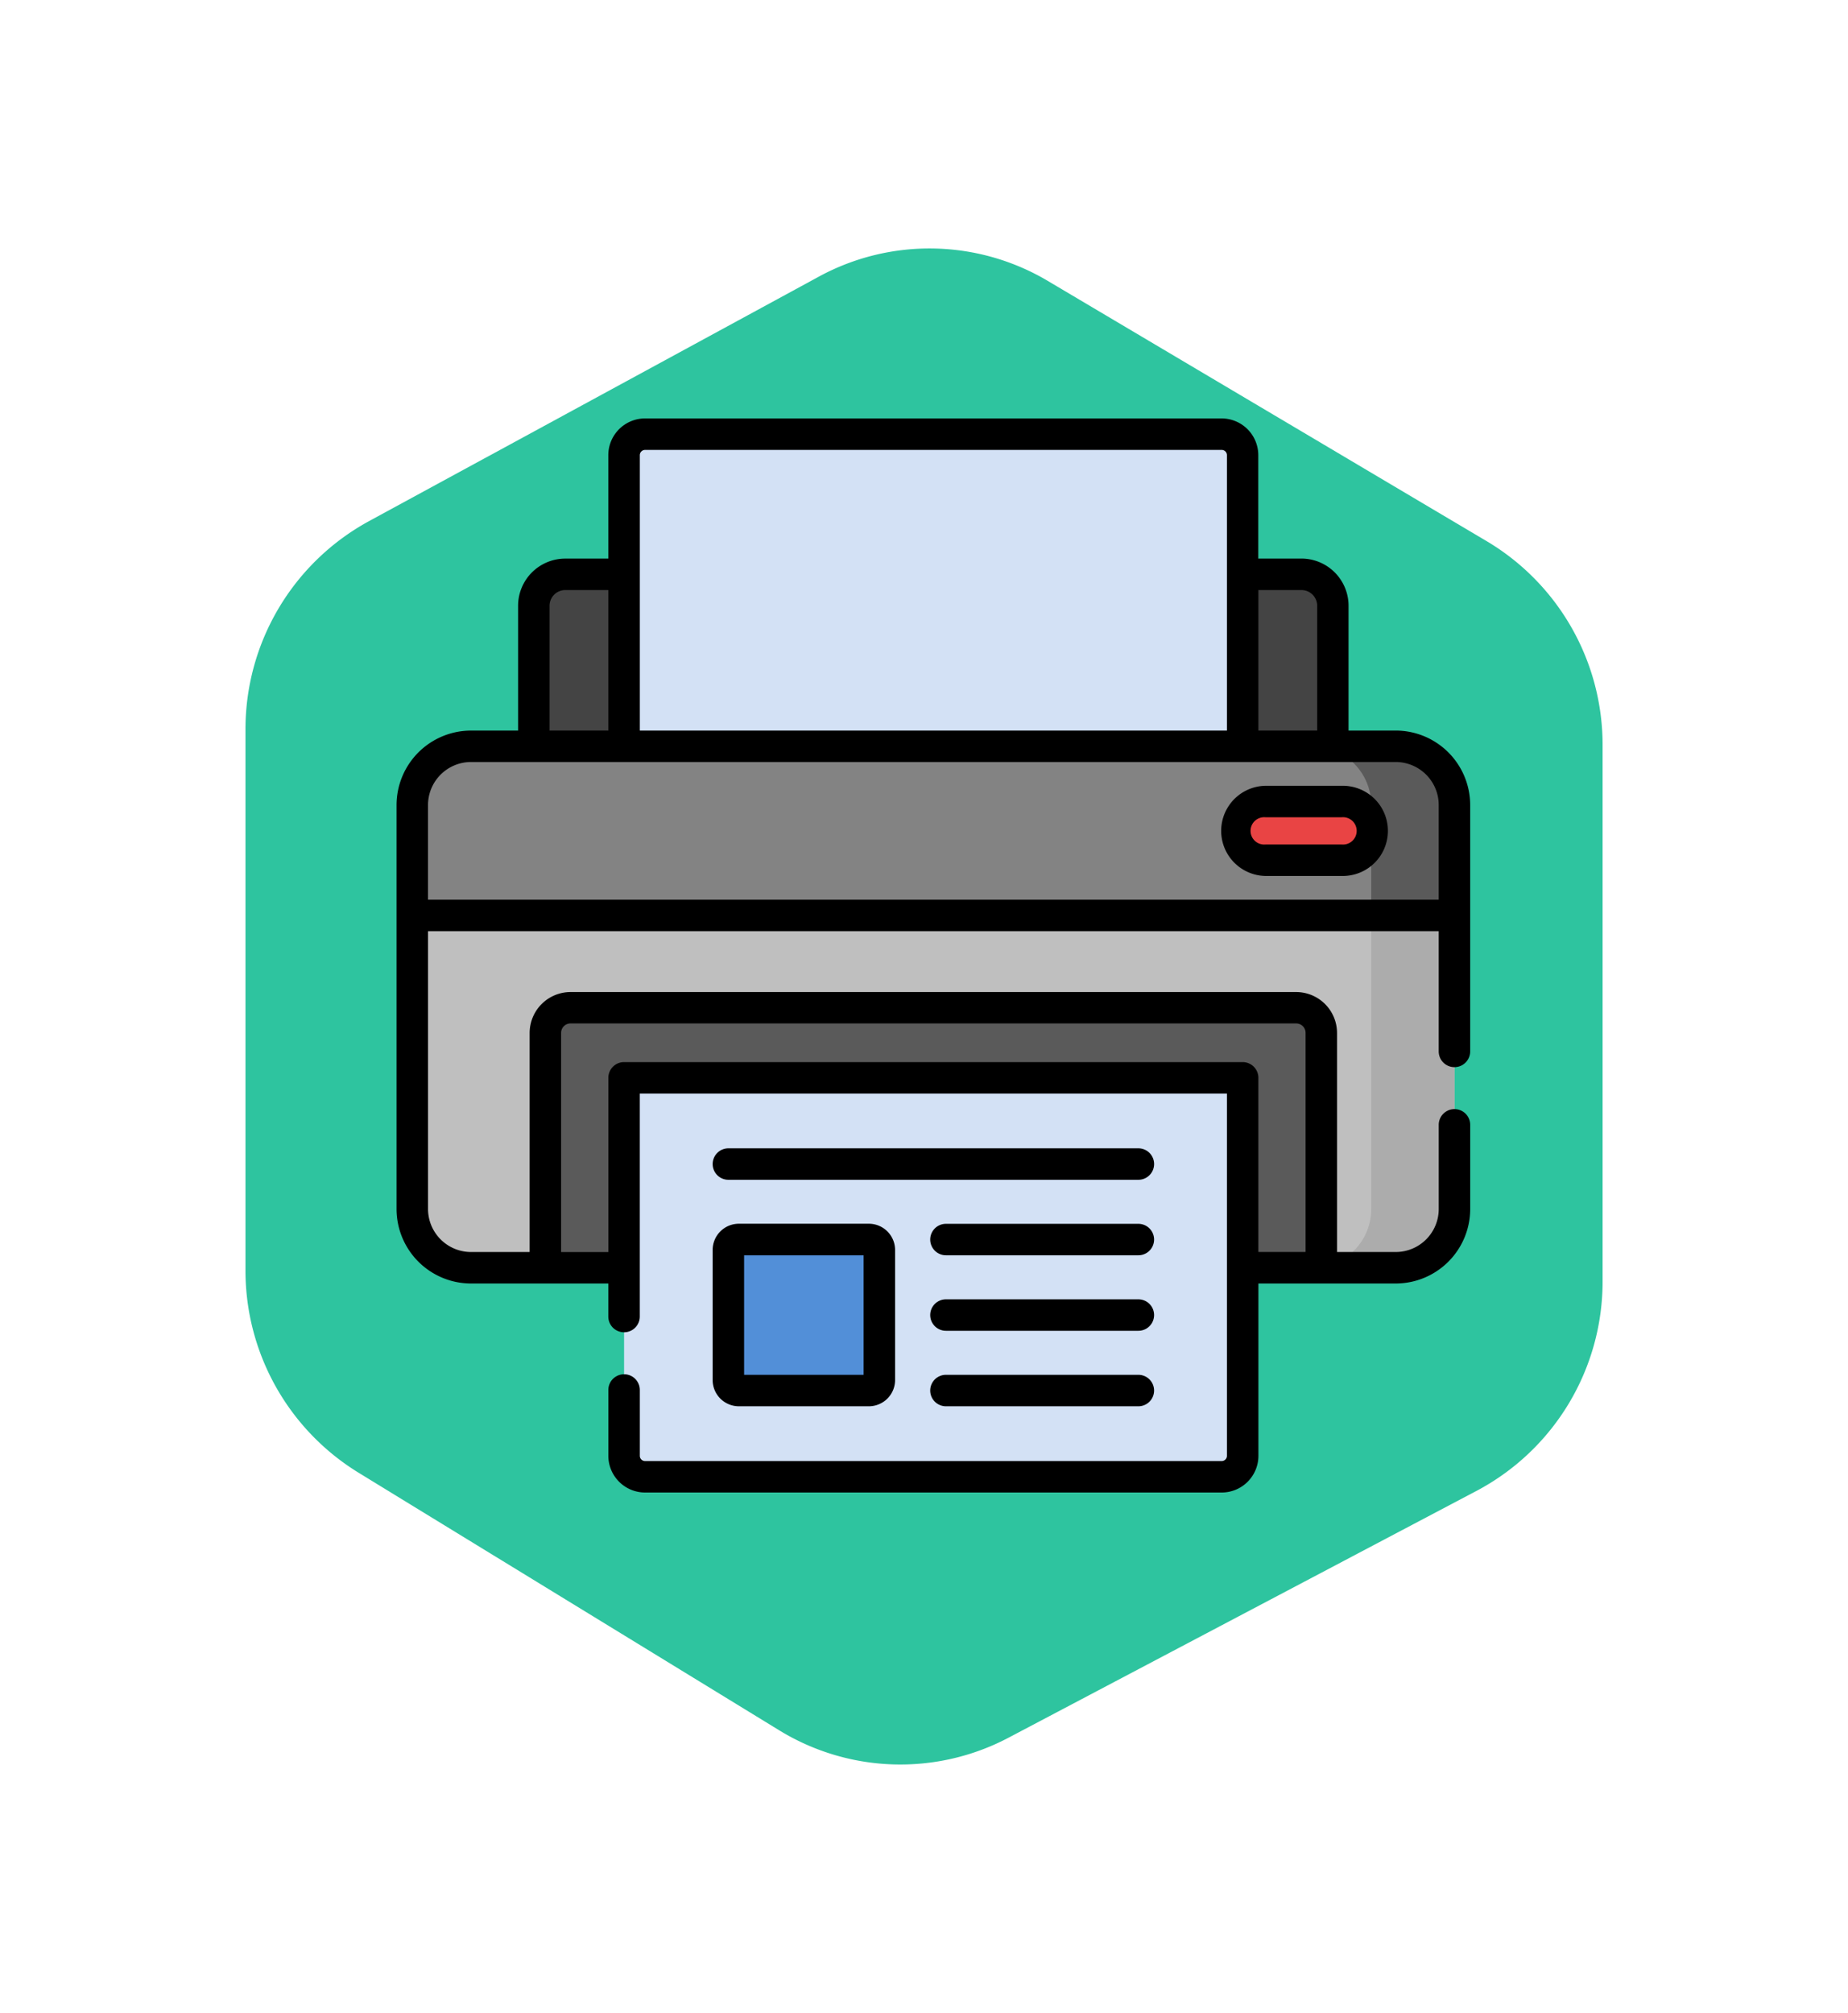 <svg xmlns="http://www.w3.org/2000/svg" xmlns:xlink="http://www.w3.org/1999/xlink" width="97.863" height="106.589" viewBox="0 0 97.863 106.589">
  <defs>
    <filter id="Trazado_771226" x="0" y="0" width="97.863" height="106.589" filterUnits="userSpaceOnUse">
      <feOffset dy="3" input="SourceAlpha"/>
      <feGaussianBlur stdDeviation="3" result="blur"/>
      <feFlood flood-opacity="0.161"/>
      <feComposite operator="in" in2="blur"/>
      <feComposite in="SourceGraphic"/>
    </filter>
  </defs>
  <g id="Grupo_1071755" data-name="Grupo 1071755" transform="translate(-830 -935.843)">
    <g id="Grupo_1071655" data-name="Grupo 1071655" transform="translate(-320.5 -96.5)">
      <g transform="matrix(1, 0, 0, 1, 1150.5, 1032.34)" filter="url(#Trazado_771226)">
        <path id="Trazado_771226-2" data-name="Trazado 771226" d="M483.067,305.694V277.332a14.55,14.55,0,0,0-7.1-12.523l-23.259-13.791a14.268,14.268,0,0,0-14.1-.264L414.77,263.71A14.544,14.544,0,0,0,407.2,276.5v28.623a14.553,14.553,0,0,0,6.925,12.417l22.295,13.652a14.269,14.269,0,0,0,14.121.455l24.8-13.078A14.541,14.541,0,0,0,483.067,305.694Z" transform="translate(-396.2 -240.86)" fill="#2ec49f" stroke="#fff" stroke-miterlimit="10" stroke-width="4"/>
      </g>
    </g>
    <g id="impresora" transform="translate(851 958)">
      <g id="Grupo_54537" data-name="Grupo 54537" transform="translate(0.833 0.833)">
        <path id="Trazado_100729" data-name="Trazado 100729" d="M107.844,90.522H65.527V75.976a1.666,1.666,0,0,1,1.666-1.666h38.985a1.666,1.666,0,0,1,1.666,1.666Z" transform="translate(-59.091 -66.888)" fill="#444"/>
        <path id="Trazado_100730" data-name="Trazado 100730" d="M141.309,29.728H108.551V8.611A1.111,1.111,0,0,1,109.662,7.5H140.2a1.111,1.111,0,0,1,1.111,1.111V29.728Z" transform="translate(-97.335 -7.5)" fill="#d3e1f5"/>
        <path id="Trazado_100731" data-name="Trazado 100731" d="M59.666,229.512H10.7A3.109,3.109,0,0,1,7.587,226.4V207.6H62.776v18.8a3.109,3.109,0,0,1-3.108,3.109Z" transform="translate(-7.586 -185.371)" fill="#bfbfbf"/>
        <path id="Trazado_100732" data-name="Trazado 100732" d="M71.064,294.675V282.237A1.332,1.332,0,0,1,72.4,280.9h38.421a1.332,1.332,0,0,1,1.332,1.332v12.437Z" transform="translate(-64.013 -250.534)" fill="#5a5a5a"/>
        <path id="Trazado_100733" data-name="Trazado 100733" d="M140.2,335.451H109.663a1.111,1.111,0,0,1-1.111-1.111V314.326H141.31v20.015a1.111,1.111,0,0,1-1.111,1.111Z" transform="translate(-97.336 -280.243)" fill="#d3e1f5"/>
        <path id="Trazado_100734" data-name="Trazado 100734" d="M165.717,399.414h-6.885a.555.555,0,0,1-.555-.555v-6.884a.555.555,0,0,1,.555-.555h6.885a.555.555,0,0,1,.555.555v6.885A.555.555,0,0,1,165.717,399.414Z" transform="translate(-141.538 -348.772)" fill="#528fd8"/>
        <path id="Trazado_100735" data-name="Trazado 100735" d="M439.863,207.6v18.8a3.109,3.109,0,0,1-3.109,3.109h4.407a3.109,3.109,0,0,0,3.109-3.109V207.6Z" transform="translate(-389.08 -185.371)" fill="#acacac"/>
        <path id="Trazado_100736" data-name="Trazado 100736" d="M62.775,165.244H7.586V159.4a3.109,3.109,0,0,1,3.109-3.109H59.665a3.109,3.109,0,0,1,3.109,3.109Z" transform="translate(-7.586 -139.76)" fill="#838383"/>
        <path id="Trazado_100737" data-name="Trazado 100737" d="M441.16,156.287h-4.407a3.109,3.109,0,0,1,3.109,3.109v5.848h4.407V159.4a3.109,3.109,0,0,0-3.108-3.109Z" transform="translate(-389.08 -139.759)" fill="#5a5a5a"/>
        <path id="Trazado_100738" data-name="Trazado 100738" d="M405.873,185.718H401.82a1.555,1.555,0,1,1,0-3.109h4.053a1.555,1.555,0,1,1,0,3.109Z" transform="translate(-356.645 -163.157)" fill="#e94444"/>
      </g>
      <g id="Grupo_54538" data-name="Grupo 54538" transform="translate(0)">
        <path id="Trazado_100739" data-name="Trazado 100739" d="M53,16.528H50.5V9.92a2.5,2.5,0,0,0-2.5-2.5h-2.28V1.944A1.946,1.946,0,0,0,43.783,0H13.245A1.946,1.946,0,0,0,11.3,1.944V7.422H9.022a2.5,2.5,0,0,0-2.5,2.5v6.607H4.028A3.947,3.947,0,0,0,.086,20.47V41.865a3.947,3.947,0,0,0,3.942,3.942H11.3v1.75a.833.833,0,1,0,1.666,0V35.749H44.06V54.932a.278.278,0,0,1-.277.277H13.245a.278.278,0,0,1-.277-.277V51.446a.833.833,0,1,0-1.666,0v3.486a1.946,1.946,0,0,0,1.944,1.943H43.783a1.946,1.946,0,0,0,1.944-1.944V45.807H53a3.947,3.947,0,0,0,3.942-3.942V37.405a.833.833,0,1,0-1.666,0v4.459A2.279,2.279,0,0,1,53,44.14H49.89v-11.6a2.168,2.168,0,0,0-2.166-2.166H9.3a2.168,2.168,0,0,0-2.166,2.166v11.6H4.028a2.279,2.279,0,0,1-2.275-2.275V27.151H55.275v6.367a.833.833,0,1,0,1.666,0V20.47A3.947,3.947,0,0,0,53,16.528ZM8.8,32.536a.5.5,0,0,1,.5-.5H47.725a.5.5,0,0,1,.5.5v11.6h-2.5V34.916a.833.833,0,0,0-.833-.833H12.135a.833.833,0,0,0-.833.833v9.225H8.8ZM45.726,9.088h2.281a.833.833,0,0,1,.832.832v6.608H45.726ZM12.968,8.255V1.944a.278.278,0,0,1,.277-.277H43.783a.278.278,0,0,1,.277.277V16.528H12.968ZM8.189,9.92a.833.833,0,0,1,.832-.832H11.3v7.44H8.189ZM55.275,25.483H1.752V20.468a2.279,2.279,0,0,1,2.275-2.275H53a2.279,2.279,0,0,1,2.275,2.275Z" transform="translate(-0.086)"/>
        <path id="Trazado_100740" data-name="Trazado 100740" d="M173.321,347.932H151.611a.833.833,0,1,0,0,1.666h21.711a.833.833,0,1,0,0-1.666Z" transform="translate(-134.038 -309.283)"/>
        <path id="Trazado_100741" data-name="Trazado 100741" d="M265.52,383.919H255.331a.833.833,0,1,0,0,1.666H265.52a.833.833,0,1,0,0-1.666Z" transform="translate(-226.237 -341.272)"/>
        <path id="Trazado_100742" data-name="Trazado 100742" d="M265.52,419.907H255.331a.833.833,0,0,0,0,1.666H265.52a.833.833,0,0,0,0-1.666Z" transform="translate(-226.237 -373.262)"/>
        <path id="Trazado_100743" data-name="Trazado 100743" d="M265.52,455.895H255.331a.833.833,0,1,0,0,1.666H265.52a.833.833,0,1,0,0-1.666Z" transform="translate(-226.237 -405.253)"/>
        <path id="Trazado_100744" data-name="Trazado 100744" d="M150.777,392.19a1.39,1.39,0,0,0,1.388,1.388h6.885a1.39,1.39,0,0,0,1.388-1.388V385.3a1.39,1.39,0,0,0-1.388-1.388h-6.885a1.39,1.39,0,0,0-1.388,1.388Zm1.666-6.607h6.329v6.329h-6.329Z" transform="translate(-134.038 -341.27)"/>
        <path id="Trazado_100745" data-name="Trazado 100745" d="M399.206,175.109h-4.053a2.388,2.388,0,0,0,0,4.775h4.053a2.388,2.388,0,1,0,0-4.775Zm0,3.109h-4.053a.724.724,0,1,1,0-1.443h4.053a.724.724,0,1,1,0,1.443Z" transform="translate(-349.145 -155.657)"/>
      </g>
    </g>
  </g>
</svg>
